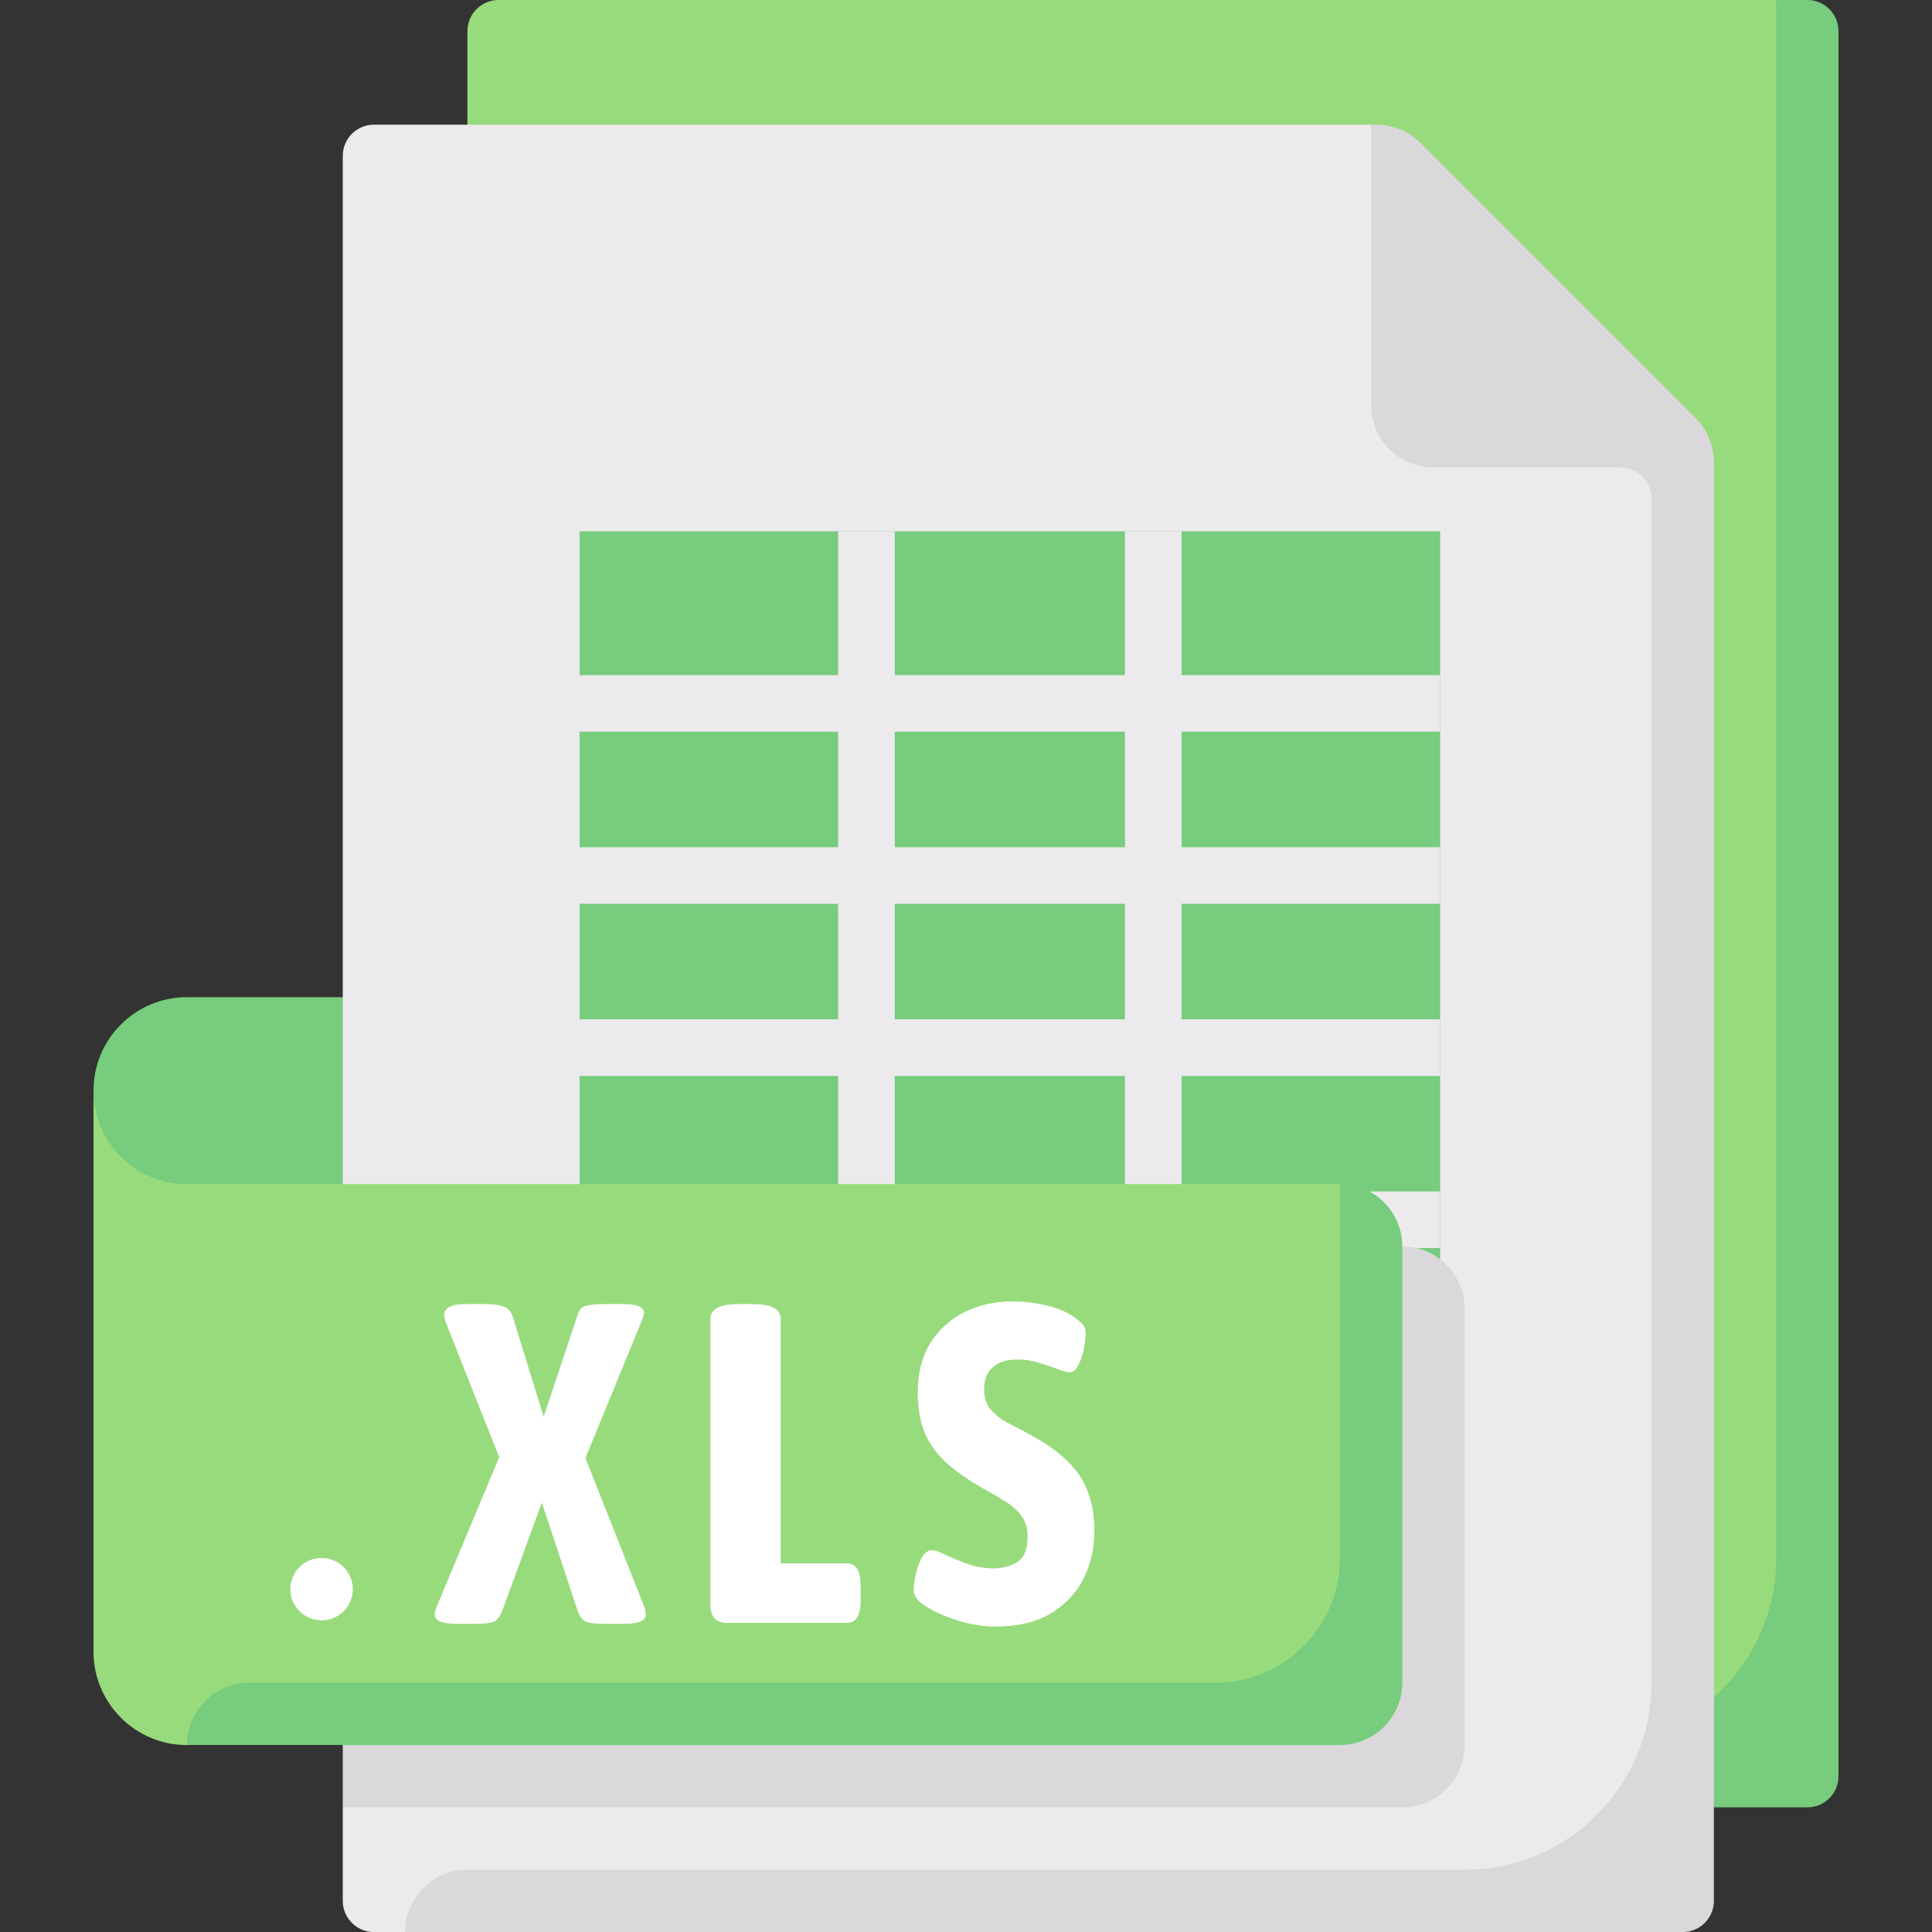 <svg width="48" height="48" viewBox="0 0 48 48" fill="none" xmlns="http://www.w3.org/2000/svg">
<rect x="0" y="0" width="48" height="48" fill="#333333" stroke="none"/>
<g clip-path="url(#clip0_3735_36515)">
<path d="M10.065 30.275H4.98C3.697 30.275 2.323 29.573 2.323 27.097C2.323 25.814 3.363 24.774 4.645 24.774H10.065L10.065 30.275Z" fill="#77CC7D"/>
<path d="M44.129 0H12.387C11.96 0 11.613 0.347 11.613 0.774V44.111H44.904V0.774L44.129 0Z" fill="#98DB7C"/>
<path d="M44.903 0H44.129V38.71C44.129 41.275 42.049 43.355 39.484 43.355V44.903H44.903C45.331 44.903 45.677 44.556 45.677 44.129V0.774C45.677 0.347 45.331 0 44.903 0Z" fill="#77CC7D"/>
<path d="M34.065 3.098H9.29C8.863 3.098 8.516 3.444 8.516 3.872V41.882L9.256 43.358L8.516 44.904V47.227C8.516 47.654 8.863 48.001 9.29 48.001H10.065L11.607 47.299H41.876V11.481L34.065 3.098Z" fill="#ECEAEC"/>
<path d="M14.4 13.2V34.58H34.842C35.36 34.58 35.78 34.16 35.78 33.642V13.2H14.4Z" fill="#77CC7D"/>
<path d="M35.78 29.601H29.356V26.731H35.78V25.325H29.356V22.455H35.78V21.049H29.356V18.179H35.78V16.773H29.356V13.2H27.95V16.773H22.23V13.2H20.823V16.773H14.4V18.179H20.823V21.049H14.4V22.455H20.823V25.325H14.4V26.731H20.823V29.601H14.4V31.007H20.823V34.58H22.23V31.007H27.95V34.58H29.356V31.007H35.78V29.601ZM27.95 29.601H22.23V26.731H27.95V29.601ZM27.95 25.325H22.23V22.455H27.95V25.325ZM27.95 21.049H22.23V18.179H27.95V21.049Z" fill="#ECEAEC"/>
<path d="M34.839 44.903H8.516V30.968H34.839C35.694 30.968 36.387 31.661 36.387 32.516V43.355C36.387 44.21 35.694 44.903 34.839 44.903Z" fill="#DBD8DB"/>
<path d="M33.291 29.42H4.645C3.363 29.42 2.323 28.38 2.323 27.098V41.033C2.323 42.316 3.363 43.356 4.645 43.356L6.324 42.575H34.118V30.316L33.291 29.42Z" fill="#98DB7C"/>
<path d="M42.127 10.386L35.292 3.551C35.002 3.261 34.608 3.098 34.197 3.098H34.065V10.065C34.065 10.921 34.758 11.614 35.613 11.614H40.258C40.685 11.614 41.032 11.96 41.032 12.388V41.807C41.032 44.373 38.952 46.452 36.387 46.452H11.613C10.758 46.452 10.065 47.146 10.065 48.001H41.806C42.234 48.001 42.581 47.654 42.581 47.227V11.481C42.581 11.07 42.417 10.676 42.127 10.386Z" fill="#DBD8DB"/>
<path d="M33.291 29.419V38.709C33.291 40.42 31.904 41.806 30.194 41.806H6.194C5.339 41.806 4.646 42.499 4.646 43.354H33.291C34.146 43.354 34.839 42.661 34.839 41.806V30.967C34.839 30.112 34.146 29.419 33.291 29.419Z" fill="#77CC7D"/>
<path d="M7.991 38.709H7.983C7.555 38.709 7.213 39.056 7.213 39.483C7.213 39.911 7.563 40.257 7.991 40.257C8.419 40.257 8.765 39.911 8.765 39.483C8.765 39.056 8.419 38.709 7.991 38.709Z" fill="white"/>
<path d="M24.73 40.41C24.482 40.41 24.226 40.376 23.963 40.308C23.707 40.24 23.477 40.158 23.274 40.06C23.117 39.985 22.981 39.902 22.868 39.812C22.756 39.714 22.699 39.609 22.699 39.496C22.699 39.421 22.714 39.308 22.744 39.157C22.774 38.999 22.823 38.853 22.891 38.718C22.966 38.582 23.056 38.514 23.162 38.514C23.229 38.514 23.338 38.552 23.489 38.627C23.647 38.702 23.827 38.778 24.03 38.853C24.241 38.928 24.463 38.966 24.696 38.966C24.899 38.966 25.087 38.917 25.26 38.819C25.44 38.714 25.53 38.499 25.53 38.176C25.53 37.965 25.478 37.792 25.373 37.657C25.275 37.522 25.14 37.401 24.966 37.296C24.801 37.191 24.621 37.086 24.425 36.98C24.079 36.785 23.786 36.582 23.545 36.371C23.305 36.161 23.12 35.916 22.992 35.638C22.865 35.352 22.801 35.006 22.801 34.6C22.801 34.127 22.902 33.72 23.105 33.382C23.316 33.044 23.598 32.784 23.951 32.604C24.312 32.423 24.718 32.333 25.169 32.333C25.425 32.333 25.688 32.363 25.959 32.423C26.23 32.483 26.459 32.574 26.647 32.694C26.715 32.739 26.786 32.795 26.861 32.863C26.937 32.931 26.974 33.014 26.974 33.111C26.974 33.217 26.959 33.348 26.929 33.506C26.899 33.657 26.854 33.792 26.794 33.912C26.734 34.032 26.659 34.093 26.568 34.093C26.508 34.093 26.41 34.066 26.275 34.014C26.14 33.961 25.985 33.908 25.812 33.856C25.64 33.803 25.47 33.777 25.305 33.777C25.064 33.777 24.88 33.818 24.752 33.901C24.632 33.984 24.549 34.081 24.504 34.194C24.466 34.3 24.448 34.401 24.448 34.499C24.448 34.724 24.508 34.905 24.628 35.04C24.756 35.176 24.918 35.292 25.113 35.39C25.309 35.488 25.512 35.597 25.722 35.717C26.053 35.905 26.324 36.104 26.534 36.315C26.753 36.525 26.914 36.77 27.02 37.048C27.132 37.319 27.189 37.653 27.189 38.052C27.189 38.458 27.102 38.842 26.929 39.203C26.756 39.556 26.489 39.846 26.128 40.071C25.767 40.297 25.301 40.41 24.73 40.41Z" fill="white"/>
<path d="M18.066 40.32C17.788 40.32 17.649 40.169 17.649 39.869V32.774C17.649 32.525 17.875 32.401 18.326 32.401H18.721C19.172 32.401 19.397 32.525 19.397 32.774V38.842H21.044C21.27 38.842 21.383 39.03 21.383 39.406V39.756C21.383 40.132 21.27 40.32 21.044 40.32H18.066Z" fill="white"/>
<path d="M11.341 40.343C10.98 40.343 10.8 40.267 10.8 40.117C10.8 40.079 10.807 40.038 10.822 39.993C10.837 39.948 10.856 39.899 10.879 39.846L12.402 36.203L11.093 32.898C11.056 32.8 11.037 32.725 11.037 32.672C11.037 32.589 11.074 32.525 11.149 32.48C11.232 32.428 11.368 32.401 11.556 32.401H12.108C12.259 32.401 12.39 32.42 12.503 32.458C12.616 32.488 12.695 32.574 12.74 32.717L13.507 35.199L14.364 32.627C14.402 32.522 14.473 32.458 14.579 32.435C14.691 32.413 14.831 32.401 14.996 32.401H15.504C15.834 32.401 16 32.473 16 32.616C16 32.668 15.97 32.762 15.91 32.898L14.545 36.225L15.977 39.846C16.022 39.959 16.045 40.049 16.045 40.117C16.045 40.267 15.868 40.343 15.515 40.343H15.007C14.782 40.343 14.627 40.324 14.545 40.286C14.462 40.241 14.398 40.154 14.353 40.027L13.462 37.331L12.48 40.015C12.428 40.151 12.36 40.241 12.277 40.286C12.195 40.324 12.044 40.343 11.826 40.343H11.341Z" fill="white"/>
</g>
<defs>
<clipPath id="clip0_3735_36515">
<rect width="48" height="48" fill="white"/>
</clipPath>
</defs>
</svg>
